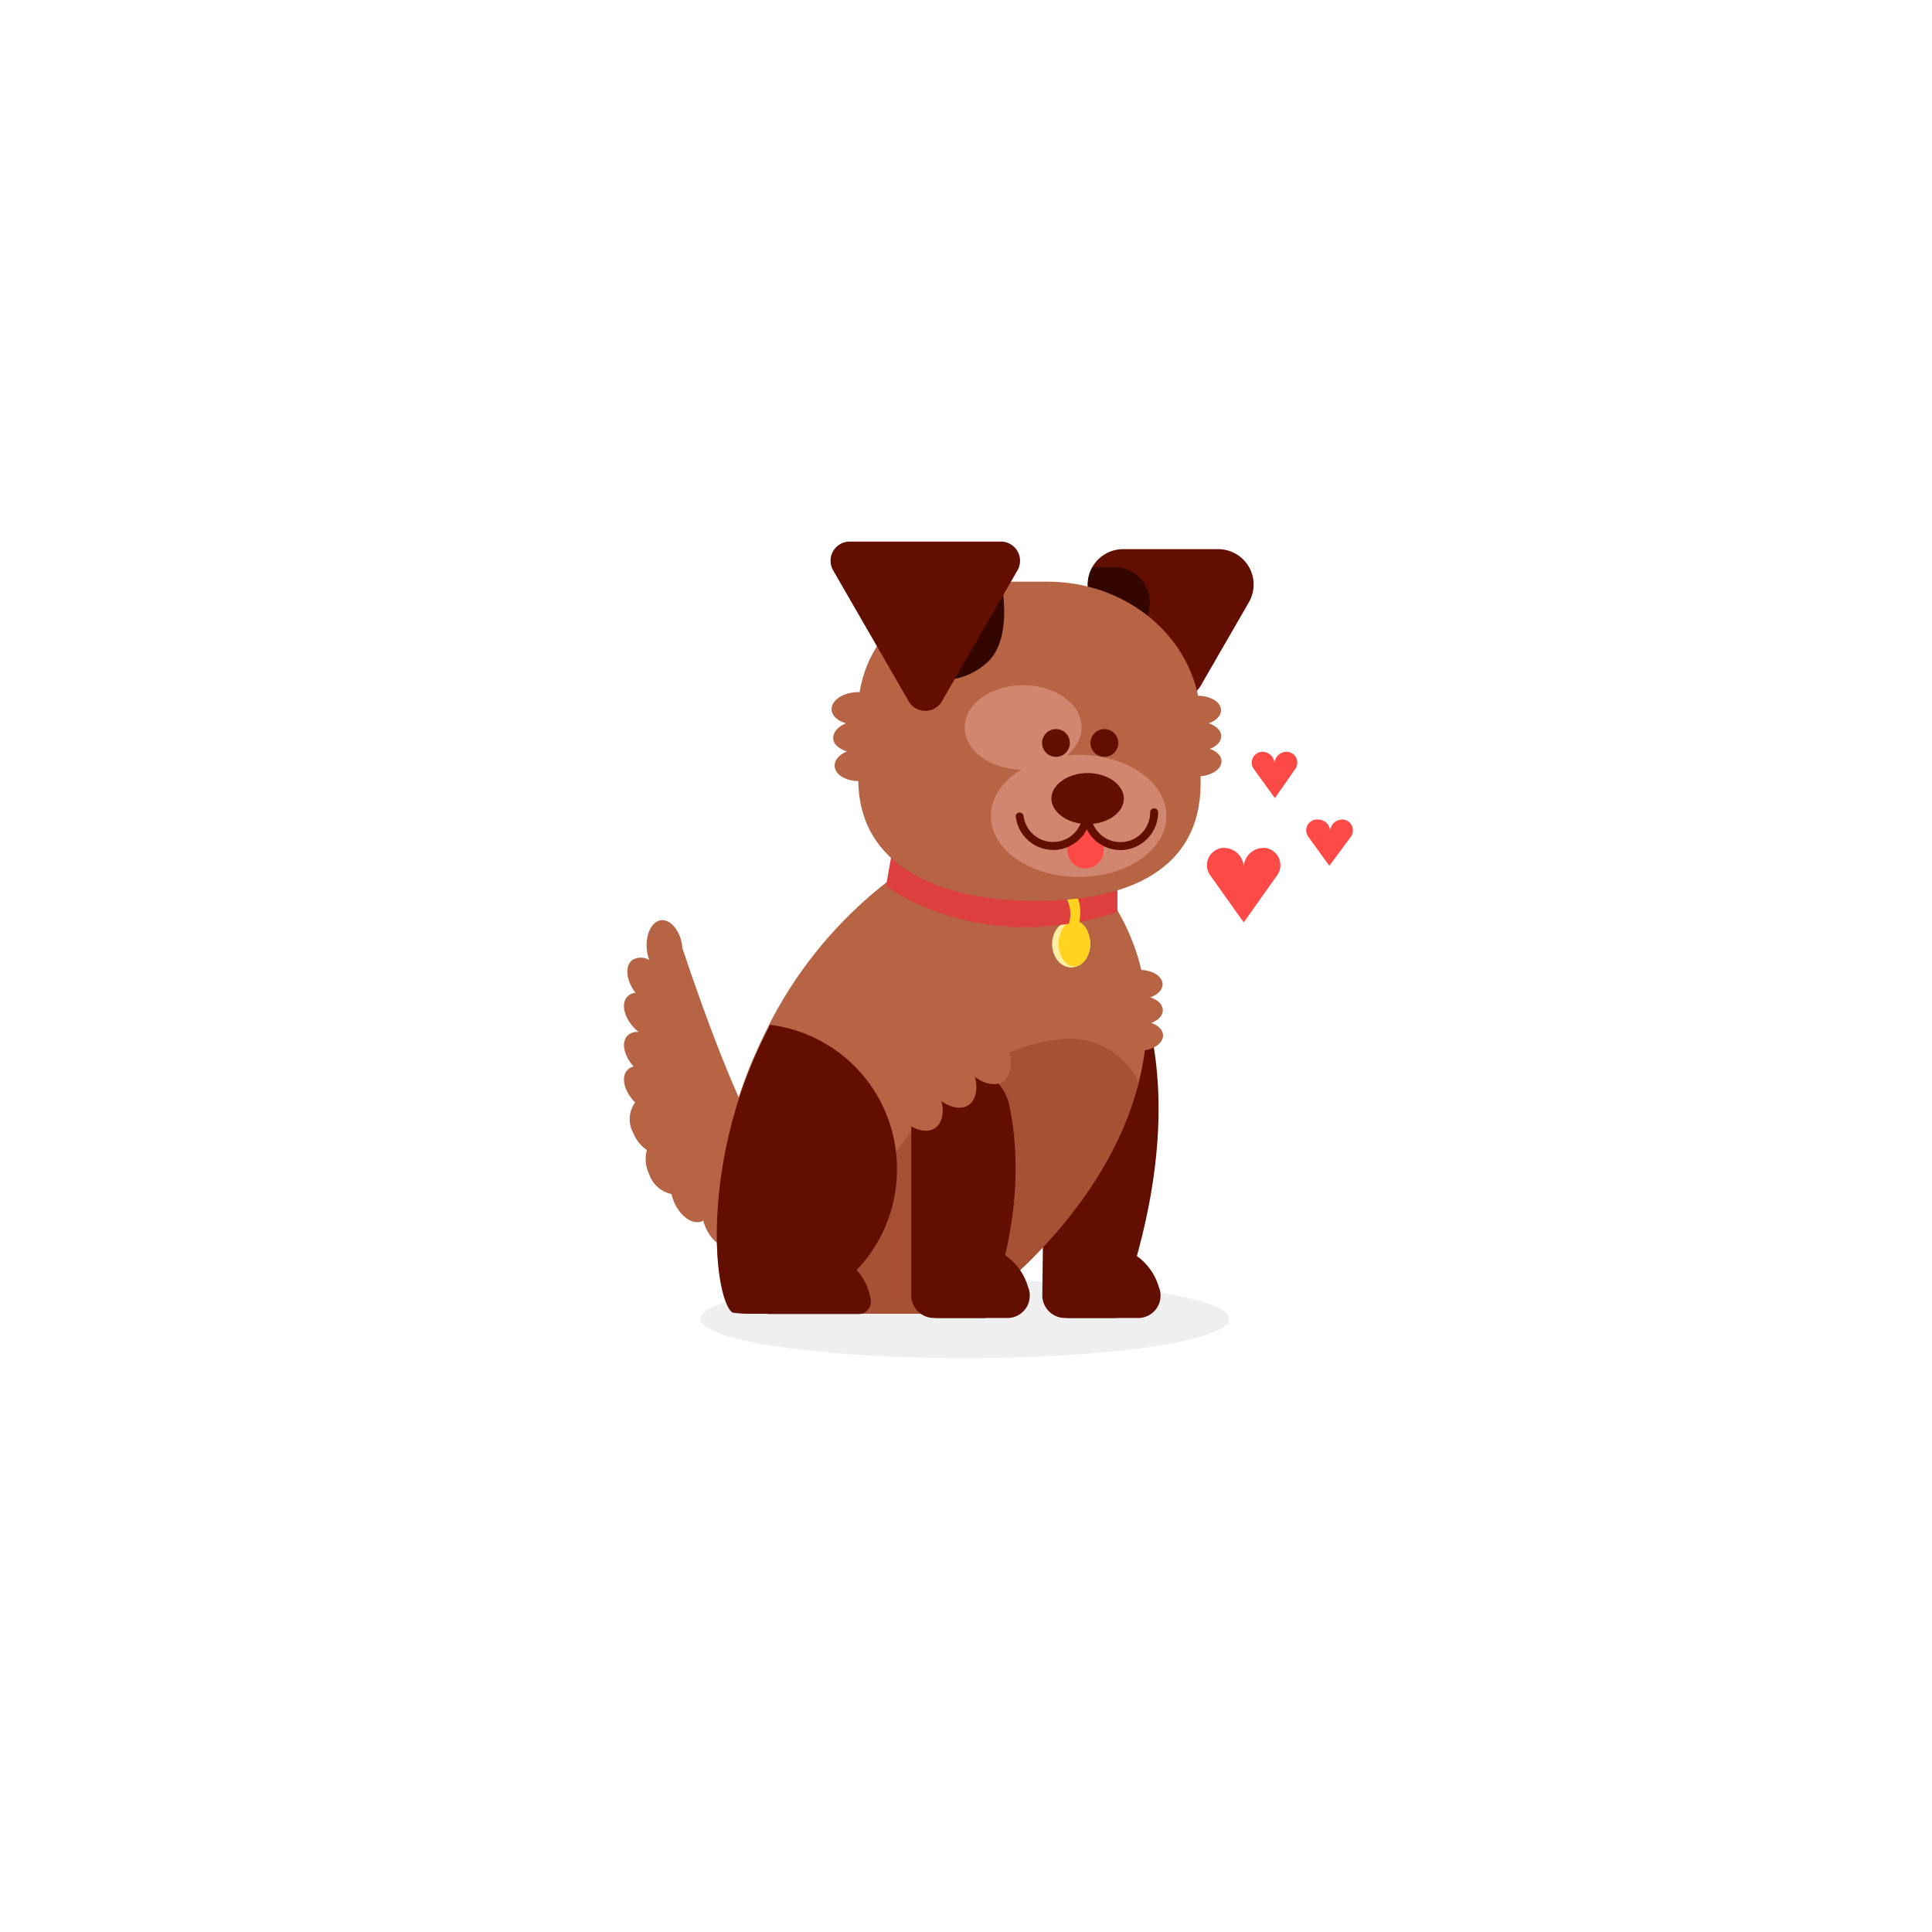 <svg id="Layer_1" data-name="Layer 1" xmlns="http://www.w3.org/2000/svg" viewBox="0 0 160 160"><defs><style>.cls-1{fill:#efefef;}.cls-2{fill:#fd4a46;}.cls-3{fill:#620e00;}.cls-4{fill:#b76444;}.cls-5{fill:#a65034;}.cls-6{fill:#ffeea4;}.cls-7{fill:#ffd31e;}.cls-8{fill:#dd3e3e;}.cls-9{fill:#330600;}.cls-10{fill:#d1866f;}</style></defs><title>Artboard 51_1</title><path class="cls-1" d="M58,109.23c0-1.79,9.81-3.24,21.9-3.24s21.9,1.45,21.9,3.24-9.8,3.25-21.9,3.25S58,111,58,109.23"/><path class="cls-2" d="M105.75,72.51a1.44,1.44,0,0,0-1-2.29h-.12A1.64,1.64,0,0,0,103,71.81h0a1.64,1.64,0,0,0-1.65-1.59h-.11a1.44,1.44,0,0,0-1,2.29L103,76.39Z"/><path class="cls-2" d="M107.26,63.69a.9.9,0,0,0-.64-1.43h-.07a1,1,0,0,0-1,1h0a1,1,0,0,0-1-1h-.06a.9.9,0,0,0-.65,1.43l1.74,2.41Z"/><path class="cls-3" d="M93.7,80.8s5.79,9.49-1.22,28.35H88.21a1.88,1.88,0,0,1-1.89-1.9l.31-26,7.07-.48"/><path class="cls-3" d="M94.24,109.15H88.58a1.88,1.88,0,0,1-1.76-2.56,4.76,4.76,0,0,1,9.15,0A1.85,1.85,0,0,1,94.24,109.15Z"/><path class="cls-4" d="M95,84.29a22.38,22.38,0,0,1-.65,5.17c-1.63,6.62-6,11.91-9.45,15.25a37.89,37.89,0,0,1-4.75,3.94l-3.14,0-5.45,0-3.19,0-4.77,0H60.93a.47.47,0,0,1-.28-.11c-1.51-1.16-2.58-11.54,2.12-21.75.32-.71.66-1.4,1-2.08a35.28,35.28,0,0,1,10.12-12c4.14-3,8.39-4.23,11.71-3.35,2.85.76,5.32,3.15,7,6.14A17.84,17.84,0,0,1,95,84.29"/><path class="cls-5" d="M88.52,86a14.37,14.37,0,0,0-7.21,2.44c-8.89,5.31-12.37,17.95-13,20.36l3.19,0,5.45,0,3.14,0a37.89,37.89,0,0,0,4.75-3.94c3.46-3.34,7.82-8.63,9.45-15.25A6.42,6.42,0,0,0,88.52,86"/><path class="cls-3" d="M71.12,108.82H63.58c.06-2.84,2-5.11,4.33-5.11a4.58,4.58,0,0,1,4.19,3.91A1,1,0,0,1,71.12,108.82Z"/><path class="cls-4" d="M94.38,84.56c1.07,0,1.94.52,1.94,1.19S95.47,87,94.41,87s-1.94-.52-2-1.19S93.32,84.57,94.38,84.56Z"/><path class="cls-4" d="M94.36,82.46c1.06,0,1.93.52,1.94,1.19s-.85,1.23-1.92,1.24-1.93-.52-1.94-1.19S93.29,82.47,94.36,82.46Z"/><path class="cls-4" d="M94.34,80.32c1.07,0,1.94.52,1.94,1.19s-.85,1.23-1.91,1.24-1.94-.53-2-1.2S93.27,80.33,94.34,80.32Z"/><path class="cls-4" d="M63.48,95.32S61,92,56.5,78.47v-.13c-.17-1.29-1-2.24-1.77-2.13s-1.32,1.23-1.15,2.52a3.71,3.71,0,0,0,.19.78,1.33,1.33,0,0,0-1.41,0c-.63.49-.51,1.7.27,2.71a1.09,1.09,0,0,0-.66.3c-.57.57-.29,1.78.63,2.69l.28.25a1.19,1.19,0,0,0-.91.3c-.54.55-.31,1.67.51,2.57a1,1,0,0,0-.51.27c-.57.58-.29,1.78.63,2.7l0,0a2.36,2.36,0,0,0-.14,2.56,3.08,3.08,0,0,0,1.11,1.38,2.87,2.87,0,0,0,.19,2,2.47,2.47,0,0,0,1.85,1.64,4.08,4.08,0,0,0,.23.7c.52,1.19,1.54,1.88,2.29,1.56l.11-.06a3.63,3.63,0,0,0,.2.58c.52,1.19,1.54,1.88,2.29,1.56a1.1,1.1,0,0,0,.51-.51c.26.16.52.31.8.46Z"/><path class="cls-3" d="M74.28,96.8a12,12,0,0,1-10.7,12l-.66,0-.65,0h-.43a9.39,9.39,0,0,1-1.19-.1c-1.51-1.16-2.58-11.54,2.12-21.75.32-.71.67-1.4,1-2.08A12,12,0,0,1,74.28,96.8Z"/><path class="cls-3" d="M83.6,91.62c.74,3.55,1.09,9.66-2,17.53H77.36a1.88,1.88,0,0,1-1.89-1.9V92.48a4.11,4.11,0,0,1,8.14-.86Z"/><path class="cls-3" d="M83.39,109.15H77.73A1.87,1.87,0,0,1,76,106.59a4.75,4.75,0,0,1,9.14,0A1.85,1.85,0,0,1,83.39,109.15Z"/><path class="cls-4" d="M77.3,89.74c1,1.42,1,3.06.16,3.67s-2.41,0-3.38-1.45-1-3.06-.15-3.68S76.33,88.32,77.3,89.74Z"/><path class="cls-4" d="M80.09,87.82c1,1.42,1,3.06.15,3.68s-2.4,0-3.38-1.46-1-3.06-.15-3.67S79.11,86.41,80.09,87.82Z"/><path class="cls-4" d="M82.94,85.87c1,1.42,1,3.06.15,3.68s-2.4,0-3.38-1.46-1-3.06-.15-3.67S82,84.46,82.94,85.87Z"/><ellipse class="cls-6" cx="88.71" cy="78.19" rx="1.58" ry="1.93"/><path class="cls-7" d="M90.28,78.15c0,1-.58,1.89-1.3,1.89s-1.31-.85-1.31-1.89.58-1.89,1.31-1.89S90.28,77.11,90.28,78.15Z"/><path class="cls-8" d="M92.54,73.31v2.21c-11.43,3.78-19.16-2.14-19.16-2.14l.23-1.33.22-1.23A22.74,22.74,0,0,0,92.54,73.31Z"/><path class="cls-7" d="M88.88,77.08l-.13,0a.41.41,0,0,1-.26-.51,2.65,2.65,0,0,0-.17-2.16.41.41,0,0,1,.62-.54c.92,1.07.35,2.87.33,3A.42.42,0,0,1,88.88,77.08Z"/><path class="cls-3" d="M103.43,49.87,99.49,56.7a2.94,2.94,0,0,1-5.08,0l-1.33-2.3-2.61-4.53A2.93,2.93,0,0,1,93,45.48h7.88A2.93,2.93,0,0,1,103.43,49.87Z"/><path class="cls-9" d="M94.82,51.38l-1.74,3-2.61-4.53a2.9,2.9,0,0,1,0-2.88h1.83A2.93,2.93,0,0,1,94.82,51.38Z"/><path class="cls-4" d="M85.79,74.61h0c-7.94,0-14.71-2.83-14.71-10.08V58.82c0-5.89,5.23-10.65,11.67-10.65h4c7,0,12.68,5.18,12.68,11.57v5.2C99.39,72,93.49,74.61,85.79,74.61Z"/><path class="cls-9" d="M81.6,55a5.6,5.6,0,0,1-2.9,1.28l.1-.17,3.94-6.82a2.53,2.53,0,0,0,.27-.61C83.34,51,83.24,53.66,81.6,55Z"/><path class="cls-3" d="M69,47.24l6.25,10.83a1.59,1.59,0,0,0,2.76,0l6.25-10.83a1.59,1.59,0,0,0-1.38-2.39H70.35A1.59,1.59,0,0,0,69,47.24Z"/><path class="cls-4" d="M71.18,62c1.17-.07,2.16.48,2.2,1.22s-.88,1.39-2.06,1.46-2.16-.49-2.2-1.23S70,62.06,71.18,62Z"/><path class="cls-4" d="M71.05,59.68c1.18-.06,2.16.49,2.2,1.23s-.88,1.39-2,1.45S69,61.88,69,61.14,69.87,59.75,71.05,59.68Z"/><path class="cls-4" d="M70.93,57.32c1.18-.06,2.16.48,2.2,1.22s-.88,1.39-2.06,1.46-2.16-.49-2.2-1.23S69.75,57.38,70.93,57.32Z"/><path class="cls-4" d="M99.22,61.86c1.07,0,1.94.52,1.94,1.19s-.85,1.22-1.91,1.24-1.94-.53-2-1.2S98.16,61.87,99.22,61.86Z"/><path class="cls-4" d="M99.2,59.76c1.06,0,1.93.53,1.94,1.2s-.85,1.22-1.92,1.23-1.93-.52-1.94-1.19S98.13,59.77,99.2,59.76Z"/><path class="cls-4" d="M99.18,57.62c1.07,0,1.94.52,1.94,1.19s-.85,1.23-1.91,1.24-1.94-.52-1.95-1.19S98.11,57.63,99.18,57.62Z"/><ellipse class="cls-10" cx="89.33" cy="67.57" rx="7.27" ry="5.06"/><path class="cls-10" d="M89.57,60.24c0,1.94-2.17,3.51-4.84,3.51s-4.84-1.57-4.84-3.51,2.16-3.5,4.84-3.5S89.57,58.3,89.57,60.24Z"/><circle class="cls-3" cx="87.45" cy="61.53" r="1.15"/><circle class="cls-3" cx="91.46" cy="61.53" r="1.15"/><path class="cls-2" d="M91.4,69.77v.65a1.5,1.5,0,0,1-3,0v-.71a2.78,2.78,0,0,0,1.43-2.13h0A2.81,2.81,0,0,0,91.4,69.77Z"/><path class="cls-3" d="M93.07,66.13c0,1.17-1.34,2.12-3,2.12s-3-1-3-2.12,1.34-2.11,3-2.11S93.07,65,93.07,66.13Z"/><path class="cls-3" d="M84.12,67.61a3.13,3.13,0,0,0,3.1,2.78,3,3,0,0,0,1.5-.39,3.08,3.08,0,0,0,1.6-2.38,2.1,2.1,0,0,0,0-.36.33.33,0,0,0-.33-.33.33.33,0,0,0-.33.33,2.83,2.83,0,0,1,0,.29,2.48,2.48,0,0,1-1.26,1.88,2.53,2.53,0,0,1-1.19.3,2.48,2.48,0,0,1-2.45-2.19.33.33,0,0,0-.65.07Z"/><path class="cls-3" d="M89.69,67.26c0,.12,0,.25,0,.37l.33,0-.33,0a3.13,3.13,0,0,0,1.71,2.44,3.09,3.09,0,0,0,1.39.33,3.13,3.13,0,0,0,3.12-3.13.33.33,0,1,0-.66,0,2.46,2.46,0,0,1-2.46,2.47,2.41,2.41,0,0,1-1.1-.26,2.47,2.47,0,0,1-1.35-1.92h0a2.53,2.53,0,0,1,0-.28.33.33,0,0,0-.33-.33.33.33,0,0,0-.33.33Z"/><path class="cls-2" d="M111.87,69.3a.9.9,0,0,0-.65-1.43h-.06a1,1,0,0,0-1,1h0a1,1,0,0,0-1-1H109a.9.9,0,0,0-.65,1.43l1.74,2.4Z"/></svg>